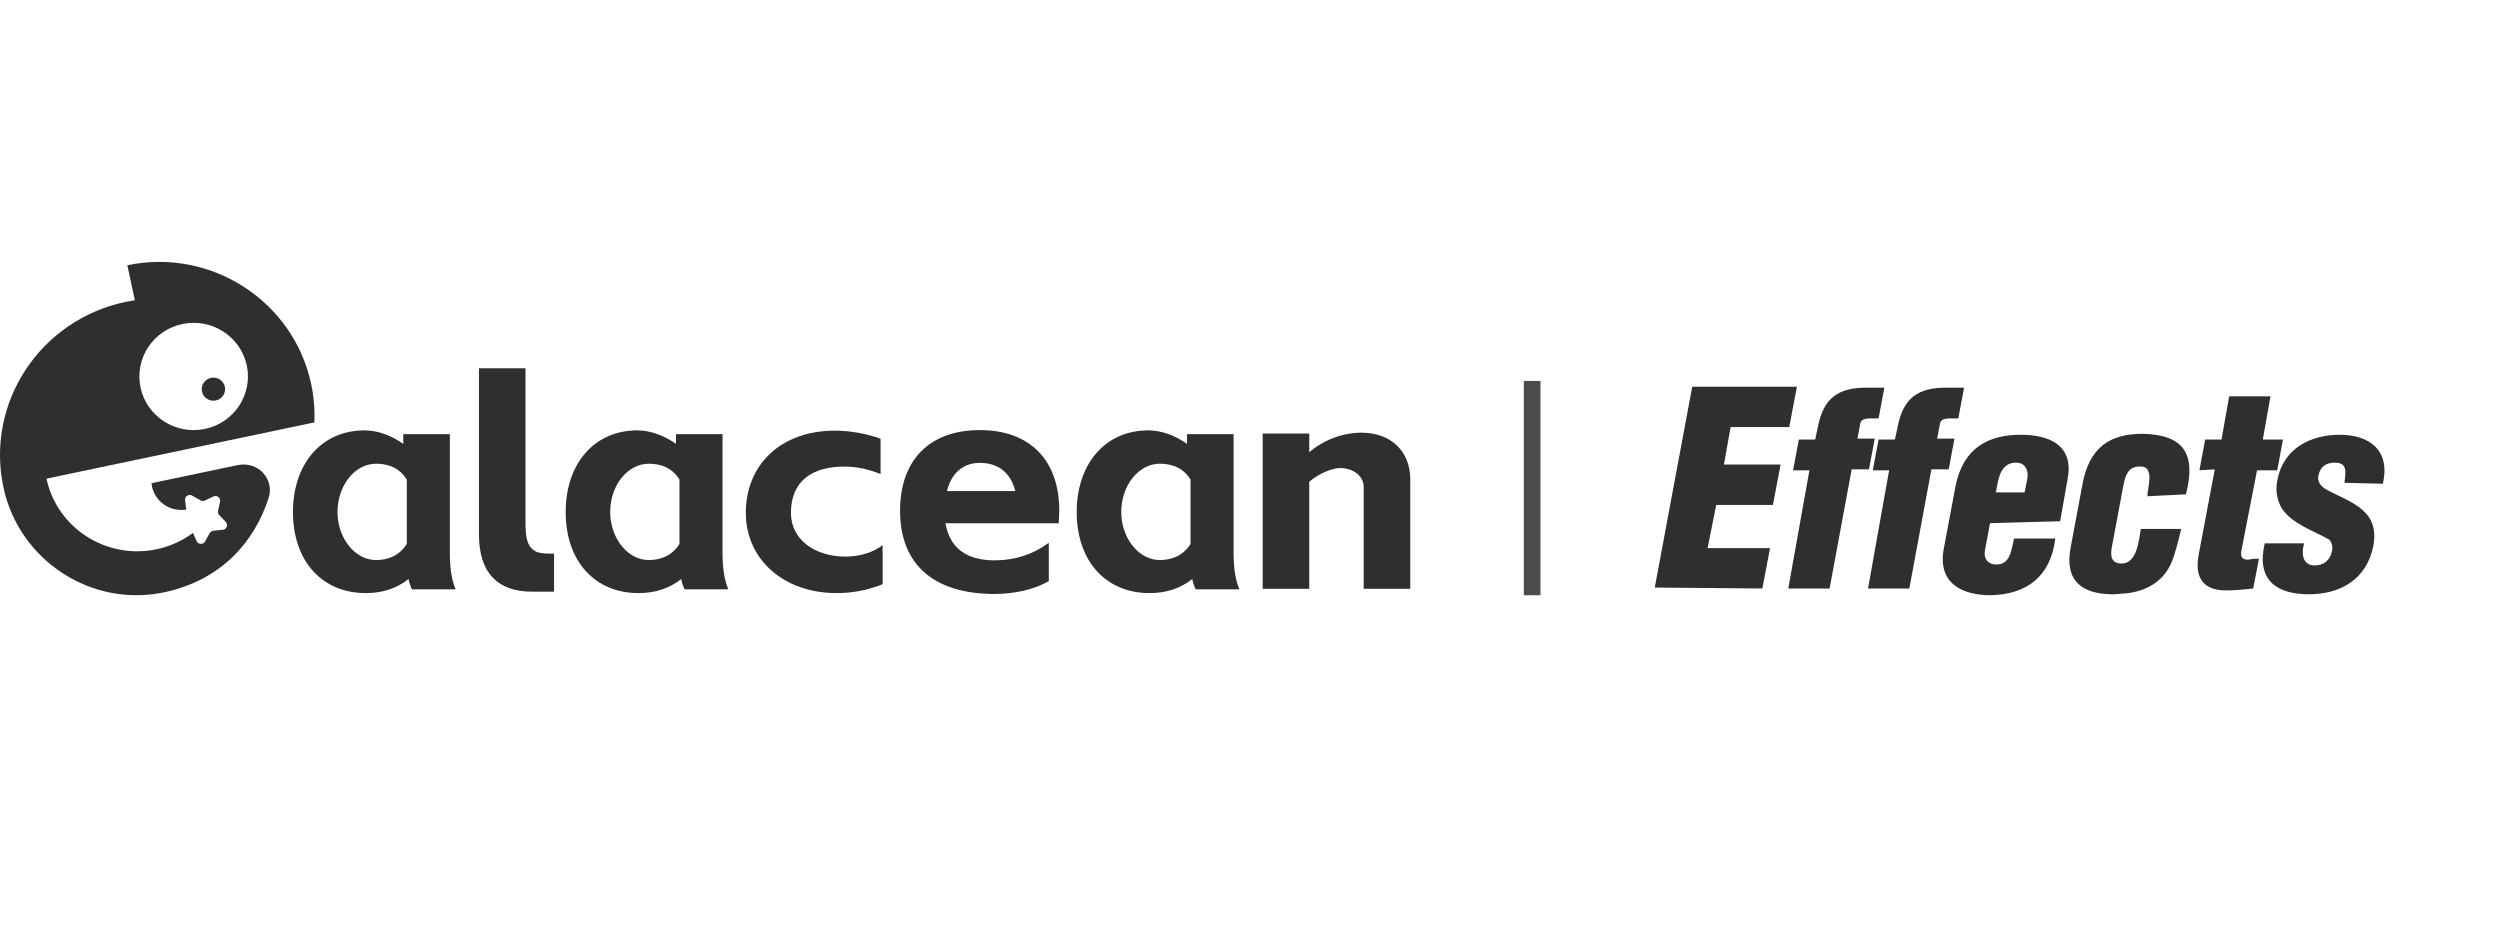 <?xml version="1.0" encoding="UTF-8"?>
<svg width="210px" height="80px" viewBox="0 0 210 80" version="1.1" xmlns="http://www.w3.org/2000/svg" xmlns:xlink="http://www.w3.org/1999/xlink">
    <title>logo1</title>
    <g id="页面-1" stroke="none" stroke-width="1" fill="none" fill-rule="evenodd" opacity="0.9">
        <g id="滑动" transform="translate(-123, 0)" fill="#17181A">
            <g id="logo1" transform="translate(123, 0)">
                <rect id="矩形" opacity="0" x="0" y="0" width="210" height="80"></rect>
                <g id="编组-2备份-3" transform="translate(139, 32.477)">
                    <path d="M9.037,16.958 L9.683,13.568 L4.438,13.568 L5.164,9.935 L9.925,9.935 L10.57,6.545 L5.81,6.545 L6.374,3.397 L11.296,3.397 L11.942,0.007 L3.147,0.007 L0,16.877 L9.037,16.958 Z M11.216,16.958 L14.685,16.958 L16.541,6.949 L17.994,6.949 L18.478,4.366 L17.025,4.366 L17.267,3.074 C17.348,2.751 17.671,2.671 18.074,2.671 L18.8,2.671 L19.285,0.088 L17.752,0.088 C15.492,0.088 14.201,0.895 13.717,3.316 L13.475,4.446 L12.103,4.446 L11.619,7.029 L12.991,7.029 L11.216,16.958 Z M17.913,16.958 L21.383,16.958 L23.238,6.949 L24.691,6.949 L25.175,4.366 L23.722,4.366 L23.965,3.074 C24.045,2.751 24.368,2.671 24.771,2.671 L25.498,2.671 L25.982,0.088 L24.449,0.088 C22.189,0.088 20.898,0.895 20.414,3.316 L20.172,4.446 L18.8,4.446 L18.316,7.029 L19.688,7.029 L17.913,16.958 Z M28.645,8.886 L28.806,8.079 C28.967,7.191 29.371,6.384 30.339,6.384 C31.227,6.384 31.388,7.191 31.307,7.675 L31.065,8.886 L28.645,8.886 Z M34.051,11.307 L34.696,7.675 C35.18,4.931 33.163,4.043 30.742,4.043 C28.08,4.043 25.901,5.092 25.256,8.402 L24.287,13.568 C23.722,16.473 25.74,17.523 28.241,17.523 C31.227,17.442 33.244,15.989 33.647,12.76 L30.178,12.76 C29.936,13.81 29.855,15.02 28.564,14.94 C27.838,14.859 27.596,14.294 27.757,13.648 L28.16,11.469 L34.051,11.307 Z M44.621,9.047 C45.508,5.577 44.379,4.043 40.99,3.962 C38.327,3.962 36.471,5.012 35.906,8.321 L34.938,13.487 C34.373,16.393 35.987,17.442 38.489,17.442 C38.973,17.442 39.295,17.361 39.618,17.361 C41.151,17.2 42.604,16.473 43.33,14.94 C43.653,14.294 44.056,12.68 44.217,11.953 L40.829,11.953 C40.667,12.922 40.506,14.859 39.215,14.859 C38.327,14.859 38.246,14.213 38.408,13.406 L39.376,8.24 C39.537,7.433 39.78,6.707 40.748,6.707 C41.313,6.707 41.474,6.949 41.555,7.514 C41.555,7.998 41.474,8.482 41.393,8.967 L41.393,9.209 L44.621,9.047 Z M47.042,6.949 L45.67,14.213 C45.347,16.151 46.154,17.119 48.01,17.119 C48.736,17.119 49.543,17.038 50.269,16.958 L50.753,14.455 C50.43,14.455 50.188,14.455 49.866,14.536 C49.382,14.536 49.139,14.375 49.301,13.648 L50.592,7.029 L52.286,7.029 L52.77,4.446 L51.076,4.446 L51.721,0.814 L48.252,0.814 L47.606,4.446 L46.235,4.446 L45.751,7.029 L47.042,6.949 Z M61.162,8.159 C61.808,5.334 60.032,4.043 57.531,4.043 C55.11,4.043 52.77,5.173 52.286,7.917 C52.125,8.725 52.286,9.612 52.69,10.258 C53.577,11.55 55.352,12.115 56.644,12.841 C56.886,13.083 56.966,13.487 56.886,13.81 C56.724,14.617 56.159,15.02 55.433,15.02 C54.384,15.02 54.304,13.971 54.546,13.164 L51.237,13.164 C50.511,16.231 52.206,17.442 54.949,17.442 C57.531,17.442 59.79,16.231 60.355,13.406 C60.92,10.42 58.58,9.774 56.563,8.725 C56.079,8.482 55.595,8.079 55.756,7.433 C55.917,6.707 56.401,6.384 57.128,6.384 C58.257,6.384 58.015,7.272 57.935,8.079 L61.162,8.159 Z" id="Galacean_Effects"></path>
                </g>
                <polygon id="直线备份-2" fill-rule="nonzero" opacity="0.862" points="128 32 128 50 129.4 50 129.4 32"></polygon>
                <g id="编组" transform="translate(0, 22)">
                    <path d="M18.888,10.488 C19.001,11.012 18.662,11.528 18.131,11.639 C17.6,11.751 17.079,11.416 16.966,10.892 C16.853,10.367 17.192,9.852 17.723,9.74 C18.253,9.629 18.775,9.964 18.888,10.488" id="Fill-1"></path>
                    <path d="M20.728,8.687 C20.204,6.254 17.783,4.701 15.319,5.218 C12.856,5.735 11.283,8.127 11.807,10.56 C12.331,12.994 14.752,14.547 17.216,14.03 C19.679,13.512 21.252,11.12 20.728,8.687 M0.294,18.965 C-1.236,11.856 3.358,4.868 10.555,3.357 C10.813,3.303 11.071,3.257 11.328,3.219 L10.696,0.281 C17.722,-1.194 24.639,3.286 26.132,10.226 C26.368,11.321 26.454,12.414 26.405,13.483 L26.357,13.493 L26.235,13.518 L4.712,18.037 L3.905,18.212 C4.799,22.369 8.937,25.023 13.145,24.139 C14.294,23.898 15.329,23.418 16.209,22.763 L16.517,23.451 C16.65,23.748 17.069,23.765 17.227,23.481 L17.612,22.784 C17.675,22.671 17.79,22.595 17.919,22.582 L18.719,22.501 C19.046,22.468 19.192,22.079 18.967,21.843 L18.415,21.266 C18.325,21.172 18.288,21.041 18.316,20.915 L18.485,20.139 C18.553,19.822 18.225,19.564 17.928,19.703 L17.201,20.043 C17.083,20.098 16.946,20.092 16.833,20.028 L16.138,19.629 C15.854,19.466 15.504,19.696 15.546,20.017 C15.546,20.017 15.648,20.797 15.649,20.805 C14.002,21.053 12.801,19.81 12.731,18.587 L19.917,17.078 C21.805,16.682 23.064,18.378 22.562,19.838 C21.348,23.59 18.555,26.687 13.927,27.725 C7.744,29.113 1.613,25.096 0.295,18.97" id="Fill-3"></path>
                    <path d="M31.578,25.043 C32.36,25.043 33.461,24.826 34.169,23.691 L34.169,18.282 C33.461,17.147 32.385,16.954 31.578,16.954 C29.842,16.954 28.351,18.74 28.351,21.01 C28.351,23.232 29.842,25.043 31.578,25.043 M24.61,21.01 C24.61,16.954 27.006,14.152 30.625,14.152 C31.725,14.152 32.898,14.587 33.876,15.287 L33.876,14.466 L37.788,14.466 L37.788,24.464 C37.788,25.768 37.959,26.782 38.277,27.506 L34.61,27.506 C34.487,27.289 34.389,26.999 34.316,26.637 C33.314,27.434 32.116,27.82 30.722,27.82 C27.08,27.82 24.61,25.164 24.61,21.01" id="Fill-5"></path>
                    <path d="M44.681,27.7 C41.747,27.7 40.232,26.058 40.232,22.894 L40.232,8.936 L44.143,8.936 L44.143,21.928 C44.143,23.208 44.314,23.812 44.779,24.174 C44.95,24.319 45.17,24.415 45.39,24.44 C45.61,24.488 45.977,24.512 46.539,24.512 L46.539,27.7 L44.681,27.7 Z" id="Fill-7"></path>
                    <path d="M54.484,25.043 C55.267,25.043 56.367,24.826 57.076,23.691 L57.076,18.282 C56.367,17.147 55.291,16.954 54.484,16.954 C52.749,16.954 51.257,18.74 51.257,21.01 C51.257,23.232 52.749,25.043 54.484,25.043 M47.517,21.01 C47.517,16.954 49.913,14.152 53.531,14.152 C54.631,14.152 55.804,14.587 56.782,15.287 L56.782,14.466 L60.694,14.466 L60.694,24.464 C60.694,25.768 60.865,26.782 61.183,27.506 L57.516,27.506 C57.394,27.289 57.296,26.999 57.222,26.637 C56.22,27.434 55.022,27.82 53.629,27.82 C49.986,27.82 47.517,25.164 47.517,21.01" id="Fill-9"></path>
                    <path d="M74.14,27.072 C72.893,27.579 71.597,27.82 70.277,27.82 C65.803,27.82 62.649,24.971 62.649,21.083 C62.649,16.978 65.656,14.176 70.106,14.176 C71.377,14.176 72.673,14.394 73.969,14.852 L73.969,17.823 C72.966,17.412 71.964,17.195 70.912,17.195 C68.345,17.195 66.439,18.306 66.439,21.083 C66.439,23.353 68.468,24.754 71.035,24.754 C72.233,24.754 73.382,24.391 74.14,23.788 L74.14,27.072 Z" id="Fill-11"></path>
                    <path d="M85.287,19.248 C84.872,17.63 83.772,16.881 82.305,16.881 C80.936,16.881 79.933,17.702 79.542,19.248 L85.287,19.248 Z M88.099,26.806 C86.852,27.555 85.092,27.893 83.551,27.893 C78.344,27.893 75.606,25.333 75.606,20.914 C75.606,16.543 78.173,14.128 82.305,14.128 C86.412,14.128 88.979,16.543 88.979,20.914 C88.979,21.155 88.955,21.493 88.93,21.952 L79.42,21.952 C79.787,24.029 81.156,25.068 83.551,25.068 C85.239,25.068 86.754,24.585 88.099,23.594 L88.099,26.806 Z" id="Fill-13"></path>
                    <path d="M97.413,25.043 C98.195,25.043 99.295,24.826 100.005,23.691 L100.005,18.282 C99.295,17.147 98.22,16.954 97.413,16.954 C95.677,16.954 94.186,18.74 94.186,21.01 C94.186,23.232 95.677,25.043 97.413,25.043 M90.445,21.01 C90.445,16.954 92.841,14.152 96.459,14.152 C97.56,14.152 98.733,14.587 99.711,15.287 L99.711,14.466 L103.623,14.466 L103.623,24.464 C103.623,25.768 103.794,26.782 104.112,27.506 L100.444,27.506 C100.322,27.289 100.224,26.999 100.151,26.637 C99.149,27.434 97.951,27.82 96.557,27.82 C92.914,27.82 90.445,25.164 90.445,21.01" id="Fill-15"></path>
                    <path d="M109.978,14.418 L109.978,15.988 C111.176,14.949 112.814,14.345 114.354,14.345 C116.872,14.345 118.462,15.939 118.462,18.257 L118.462,27.458 L114.55,27.458 L114.55,18.91 C114.55,17.968 113.645,17.316 112.57,17.316 C111.885,17.316 110.687,17.823 109.978,18.475 L109.978,27.458 L106.066,27.458 L106.066,14.418 L109.978,14.418 Z" id="Fill-17"></path>
                </g>
            </g>
        </g>
    </g>
</svg>